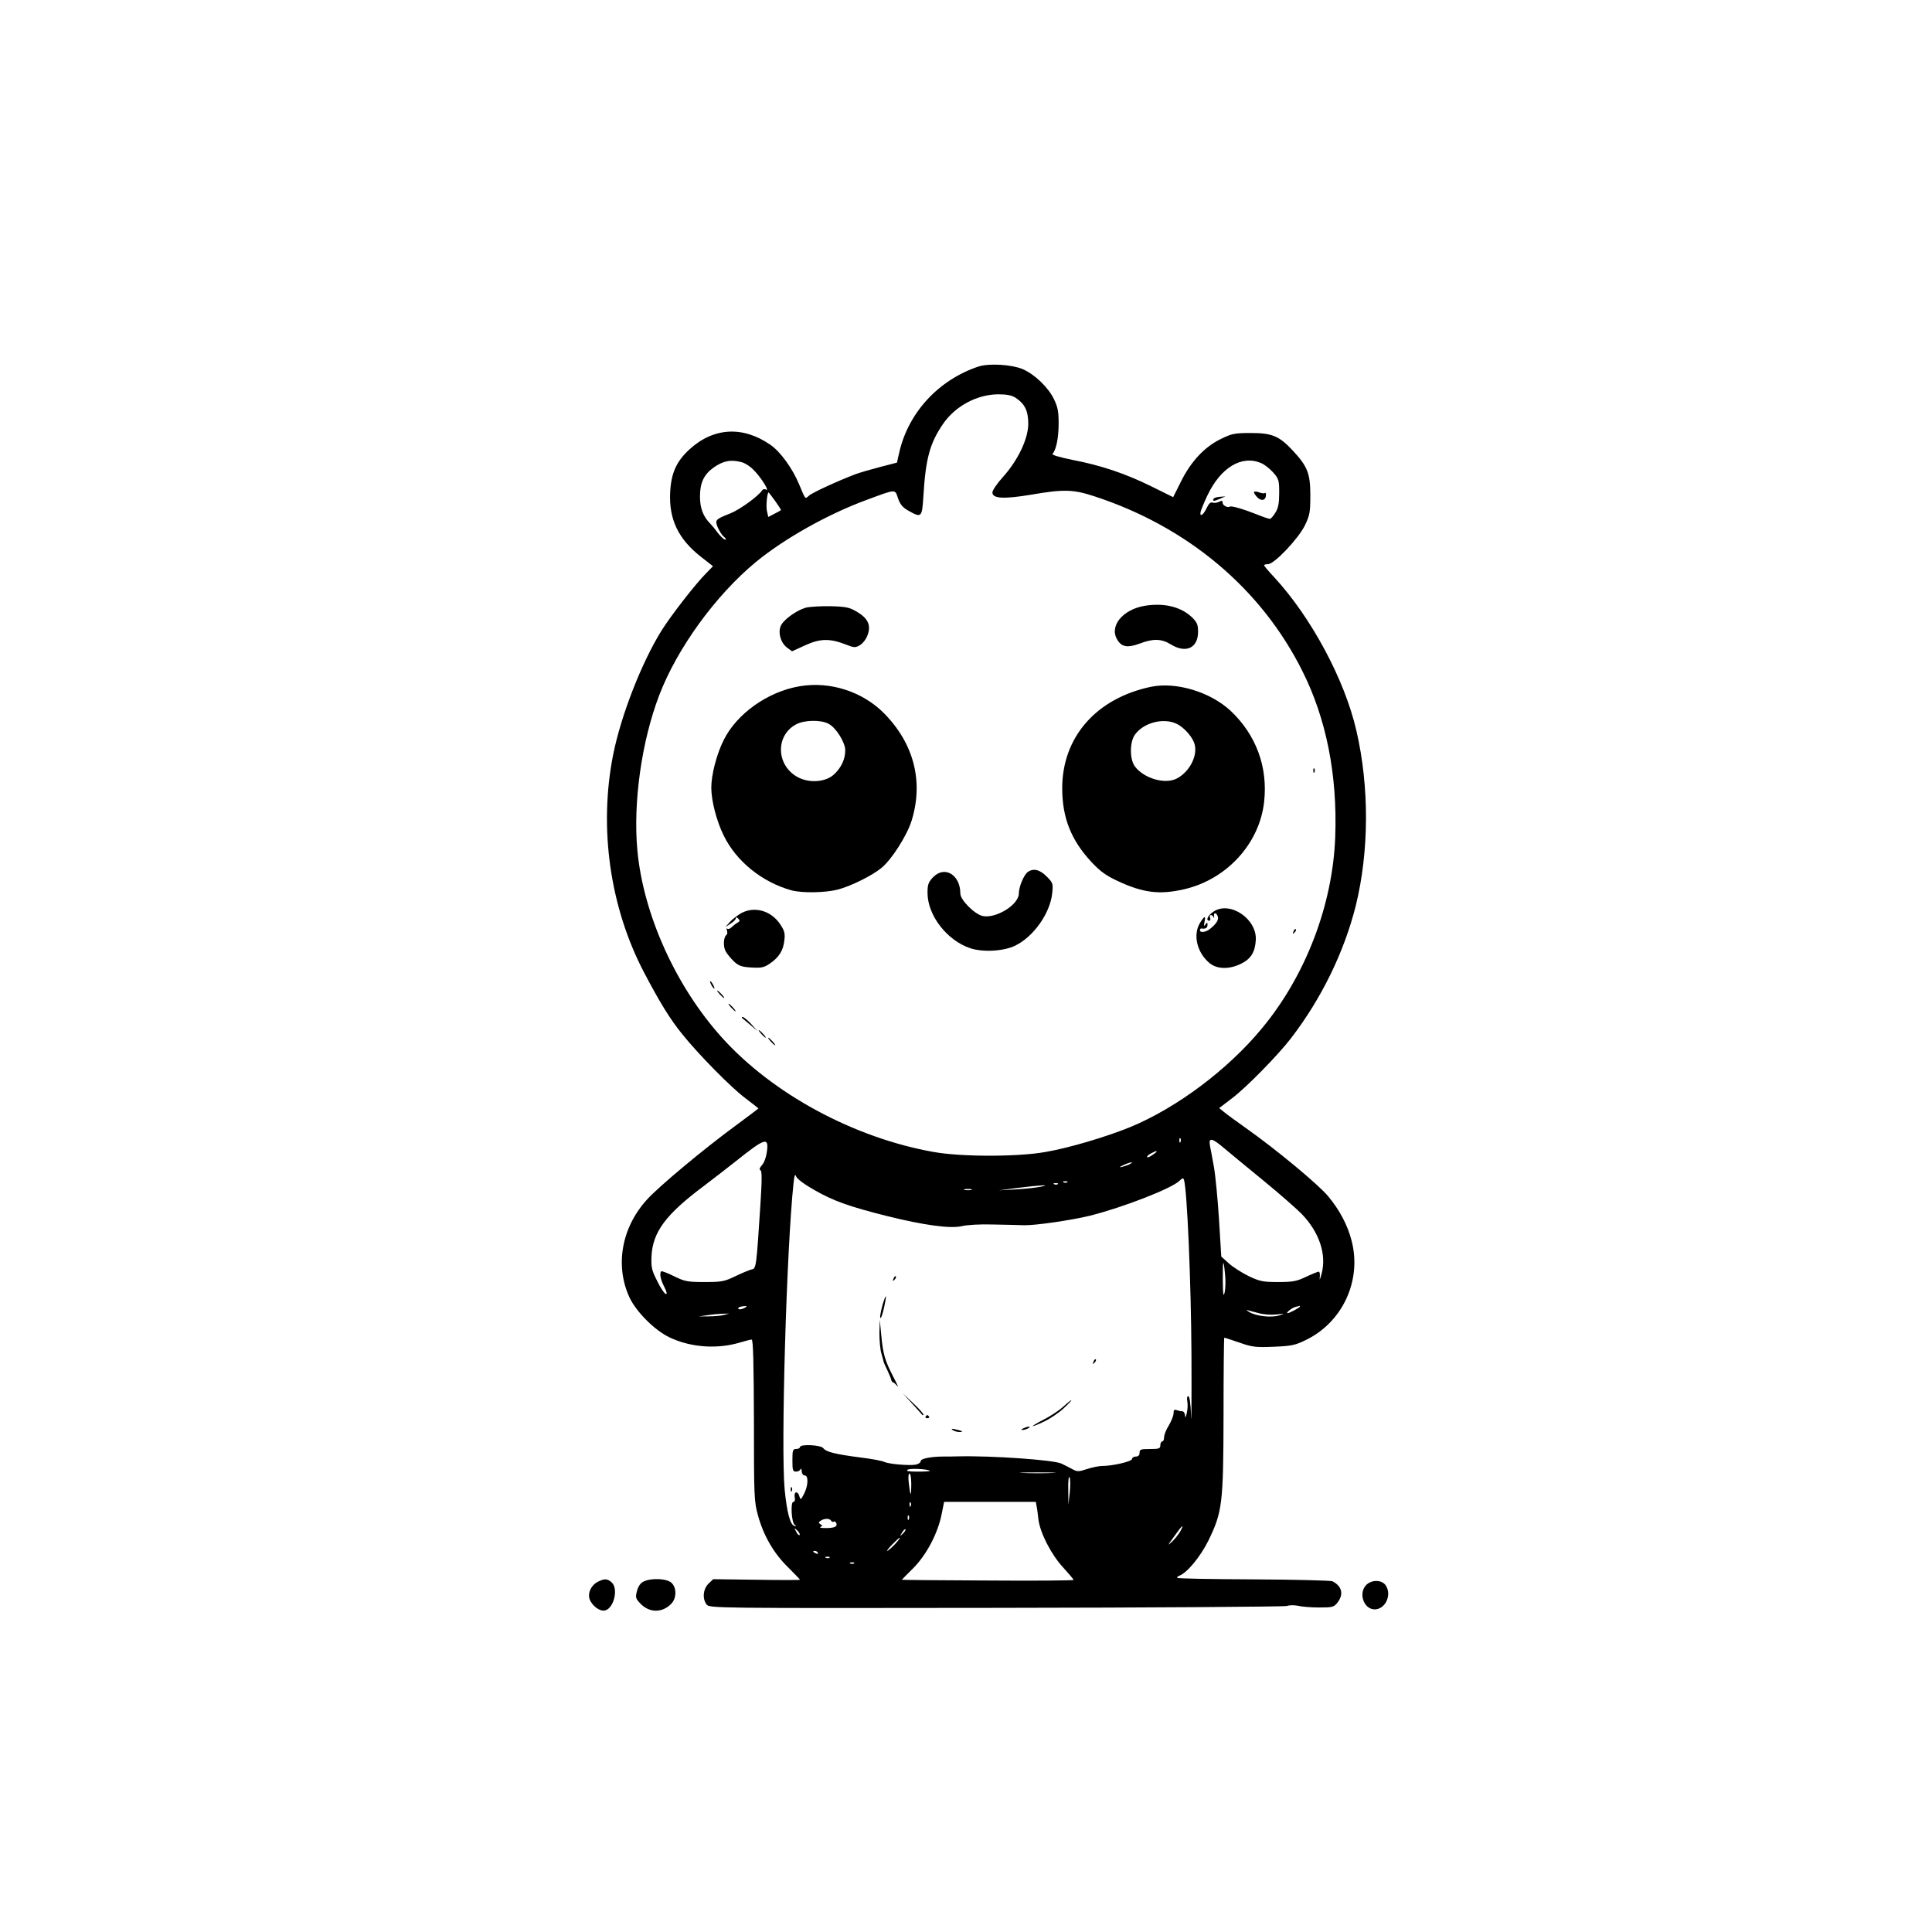 <?xml version="1.0" standalone="no"?>
<!DOCTYPE svg PUBLIC "-//W3C//DTD SVG 20010904//EN"
 "http://www.w3.org/TR/2001/REC-SVG-20010904/DTD/svg10.dtd">
<svg version="1.0" xmlns="http://www.w3.org/2000/svg"
 width="1024pt" height="1024pt" viewBox="0 0 1024 1024"
 preserveAspectRatio="xMidYMid meet">

<g transform="translate(0,1024) scale(0.1,-0.1)"
fill="#000000" stroke="none">
<path d="M5185 8297 c-211 -71 -371 -244 -419 -456 l-12 -53 -89 -23 c-50 -13
-108 -30 -130 -38 -92 -35 -230 -98 -247 -114 -22 -19 -17 -24 -53 61 -35 84
-99 172 -151 208 -147 102 -303 93 -431 -25 -68 -63 -96 -125 -101 -227 -7
-142 43 -247 163 -341 l64 -50 -35 -36 c-57 -57 -186 -223 -237 -304 -106
-170 -215 -449 -257 -658 -77 -388 -18 -809 164 -1156 84 -160 138 -247 201
-325 88 -110 263 -287 336 -341 38 -29 69 -53 69 -54 0 -1 -55 -42 -121 -91
-169 -124 -404 -320 -468 -390 -137 -149 -173 -352 -94 -522 37 -77 134 -174
213 -211 112 -53 252 -63 374 -26 27 8 54 15 60 15 8 0 11 -126 12 -428 0
-407 1 -431 22 -506 30 -107 83 -199 159 -273 35 -35 63 -64 63 -66 0 -2 -104
-2 -230 0 l-230 3 -25 -24 c-29 -29 -33 -80 -10 -110 15 -20 40 -20 1534 -18
835 1 1529 6 1542 10 13 5 39 5 59 1 19 -5 70 -9 112 -9 71 0 78 2 97 26 34
44 24 87 -27 113 -9 4 -197 9 -417 10 -219 1 -402 4 -405 8 -3 3 2 8 10 11 41
15 111 99 154 185 75 154 80 196 81 669 0 225 2 408 4 408 3 0 39 -12 80 -26
68 -24 87 -26 183 -22 95 4 113 8 172 37 193 95 294 315 240 524 -21 83 -64
164 -124 236 -52 63 -279 251 -435 361 -49 35 -102 73 -116 85 l-27 22 68 52
c77 58 242 227 311 316 163 212 283 458 345 705 71 289 72 631 3 928 -62 270
-240 601 -435 812 -30 32 -54 60 -54 64 0 3 10 6 21 6 33 0 160 134 195 205
26 54 29 70 29 160 0 116 -15 153 -93 237 -72 77 -109 93 -222 93 -88 0 -101
-3 -162 -33 -85 -42 -157 -119 -210 -227 l-40 -80 -115 57 c-138 68 -268 112
-421 141 -72 15 -109 26 -103 32 19 21 32 85 32 160 0 63 -4 86 -25 130 -31
63 -100 129 -164 158 -58 25 -180 33 -237 14z m199 -166 c48 -32 66 -69 66
-137 0 -79 -54 -193 -134 -282 -31 -34 -56 -71 -56 -82 0 -33 60 -36 205 -12
173 30 224 28 334 -8 494 -161 885 -489 1103 -925 128 -254 187 -554 175 -880
-13 -361 -157 -737 -389 -1016 -180 -218 -451 -421 -698 -523 -128 -52 -322
-110 -450 -132 -147 -26 -443 -26 -590 0 -424 75 -855 308 -1124 607 -245 272
-417 654 -448 994 -23 253 23 577 116 820 95 249 299 530 512 706 152 125 384
255 589 330 157 58 148 58 165 7 11 -32 25 -48 55 -65 69 -39 72 -36 79 75 12
201 34 283 105 386 65 94 179 155 291 156 47 0 73 -5 94 -19z m-1452 -341 c21
-6 51 -27 71 -50 38 -41 77 -107 57 -95 -7 4 -15 3 -19 -2 -19 -31 -121 -105
-170 -124 -81 -32 -83 -35 -66 -76 9 -20 23 -42 33 -49 9 -7 12 -14 6 -14 -7
0 -23 15 -38 34 -14 19 -32 41 -40 49 -39 39 -56 83 -56 146 0 72 21 116 71
152 52 37 93 45 151 29z m2751 -4 c18 -7 47 -30 65 -50 30 -34 32 -42 32 -109
0 -54 -5 -80 -20 -104 -11 -18 -24 -33 -29 -33 -6 0 -34 9 -63 21 -75 30 -140
49 -149 44 -13 -8 -39 6 -39 21 0 11 -4 12 -19 4 -11 -5 -26 -7 -34 -4 -11 4
-21 -6 -32 -30 -19 -40 -40 -49 -30 -13 4 12 19 49 35 82 70 147 181 214 283
171z m-2574 -202 c18 -25 32 -47 30 -48 -2 -2 -18 -11 -36 -20 l-31 -16 -7 31
c-6 26 1 99 9 99 1 0 17 -21 35 -46z m2148 -3396 c-3 -8 -6 -5 -6 6 -1 11 2
17 5 13 3 -3 4 -12 1 -19z m234 -36 c31 -26 123 -102 205 -169 82 -67 172
-146 201 -175 95 -97 135 -216 108 -318 -8 -30 -12 -40 -10 -22 2 17 0 32 -5
32 -5 0 -35 -12 -67 -27 -50 -24 -70 -28 -148 -28 -80 0 -97 3 -156 31 -37 18
-84 48 -106 68 l-40 36 -12 197 c-7 109 -19 234 -27 278 -8 44 -17 95 -21 113
-8 45 10 42 78 -16z m-2426 -14 c-4 -31 -15 -62 -27 -74 -12 -14 -15 -23 -8
-26 9 -3 9 -49 0 -188 -21 -322 -22 -334 -45 -338 -11 -2 -49 -18 -85 -35 -60
-29 -73 -32 -165 -32 -92 0 -106 3 -163 31 -34 17 -64 28 -67 26 -11 -11 -4
-44 16 -83 14 -28 16 -40 7 -37 -7 2 -28 33 -45 69 -29 56 -32 72 -30 129 6
130 75 223 280 376 56 43 132 101 168 130 154 123 174 129 164 52z m2065 -2
c0 -2 -11 -11 -25 -20 -14 -9 -25 -13 -25 -8 0 5 10 14 23 20 27 13 27 13 27
8z m-140 -65 c-8 -5 -26 -11 -40 -15 -21 -5 -20 -3 5 9 32 15 60 20 35 6z
m-1671 -140 c101 -57 182 -86 381 -136 197 -49 337 -68 397 -54 27 7 99 11
163 9 63 -1 140 -3 170 -4 60 -1 251 27 345 50 179 45 436 145 477 186 14 14
20 15 23 6 17 -50 38 -544 40 -928 1 -239 0 -387 -2 -327 -2 68 -8 107 -15
107 -6 0 -8 -11 -5 -27 3 -16 2 -44 -3 -63 -5 -24 -8 -28 -9 -12 -1 12 -7 22
-15 22 -8 0 -21 3 -30 6 -12 5 -16 0 -16 -17 0 -13 -12 -42 -25 -64 -14 -22
-25 -50 -25 -62 0 -13 -4 -23 -10 -23 -5 0 -10 -9 -10 -20 0 -18 -7 -20 -55
-20 -48 0 -55 -2 -55 -20 0 -13 -7 -20 -20 -20 -11 0 -20 -6 -20 -13 0 -13
-103 -37 -159 -37 -16 0 -51 -7 -79 -16 -45 -15 -52 -15 -78 -1 -16 9 -42 22
-59 30 -42 19 -364 42 -545 38 -25 -1 -61 -1 -80 -1 -65 0 -120 -11 -120 -24
0 -8 -12 -16 -27 -19 -35 -6 -143 3 -167 15 -10 5 -66 16 -125 23 -131 17
-182 29 -197 49 -13 18 -124 23 -124 6 0 -5 -9 -10 -20 -10 -18 0 -20 -7 -20
-60 0 -52 2 -60 19 -60 11 0 22 6 24 13 3 6 6 2 6 -10 1 -13 7 -23 16 -23 21
0 19 -56 -4 -99 -16 -31 -18 -32 -24 -12 -8 30 -30 27 -25 -4 3 -15 1 -25 -7
-25 -16 0 -10 -110 7 -122 10 -8 10 -9 -1 -6 -23 6 -40 71 -52 192 -21 218 10
1282 47 1626 5 43 8 50 14 34 5 -13 46 -43 99 -73z m1338 43 c-3 -3 -12 -4
-19 -1 -8 3 -5 6 6 6 11 1 17 -2 13 -5z m-50 -10 c-3 -3 -12 -4 -19 -1 -8 3
-5 6 6 6 11 1 17 -2 13 -5z m-92 -14 c-22 -5 -80 -11 -130 -14 l-90 -5 100 13
c118 15 183 18 120 6z m-367 -17 c-10 -2 -26 -2 -35 0 -10 3 -2 5 17 5 19 0
27 -2 18 -5z m1345 -448 c4 -33 2 -76 -2 -95 -7 -27 -9 -13 -10 64 -1 110 4
122 12 31z m-2543 -175 c-18 -12 -43 -13 -36 -2 2 4 15 8 28 9 18 2 19 0 8 -7z
m2940 5 c0 -5 -55 -35 -65 -35 -13 0 22 28 41 33 10 2 20 5 22 6 1 0 2 -1 2
-4z m-218 -35 c23 -7 65 -10 93 -7 46 5 48 5 15 -5 -43 -13 -120 -4 -157 17
-15 9 -20 14 -11 11 9 -3 36 -10 60 -16z m-2837 -10 c-16 -4 -52 -7 -80 -7
l-50 0 50 7 c28 4 64 7 80 7 l30 1 -30 -8z m1094 -826 c2 -2 -27 -4 -65 -4
-48 0 -64 3 -54 10 14 9 109 4 119 -6z m649 -11 c-43 -2 -113 -2 -155 0 -43 1
-8 3 77 3 85 0 120 -2 78 -3z m-748 -60 c0 -68 -5 -67 -13 5 -4 30 -2 52 3 52
6 0 10 -25 10 -57z m840 -43 l-7 -65 -1 80 c-1 45 2 73 7 65 4 -8 5 -44 1 -80z
m-843 -72 c-3 -8 -6 -5 -6 6 -1 11 2 17 5 13 3 -3 4 -12 1 -19z m667 0 c3 -13
7 -45 10 -72 9 -71 68 -186 131 -254 30 -33 55 -62 55 -66 0 -3 -205 -5 -455
-3 -250 1 -455 3 -455 4 0 1 27 28 60 61 70 70 131 185 151 287 l13 65 243 0
243 0 4 -22z m-677 -70 c-3 -8 -6 -5 -6 6 -1 11 2 17 5 13 3 -3 4 -12 1 -19z
m-412 -8 c4 -6 10 -8 15 -5 4 3 10 -1 13 -9 7 -18 -14 -26 -61 -25 -20 0 -31
3 -23 6 11 5 11 7 0 14 -12 8 -11 11 1 19 20 13 47 13 55 0z m1848 -61 c-10
-16 -29 -40 -43 -52 -22 -20 -22 -19 5 18 41 57 47 65 52 65 2 0 -4 -14 -14
-31z m-2015 -15 c-4 -3 -12 5 -18 18 -12 22 -12 22 6 6 10 -10 15 -20 12 -24z
m548 8 c-17 -16 -18 -16 -5 5 7 12 15 20 18 17 3 -2 -3 -12 -13 -22z m-27 -39
c-18 -23 -51 -53 -57 -53 -3 0 9 16 28 35 36 37 52 47 29 18z m-424 -63 c3 -6
-1 -7 -9 -4 -18 7 -21 14 -7 14 6 0 13 -4 16 -10z m62 -26 c-3 -3 -12 -4 -19
-1 -8 3 -5 6 6 6 11 1 17 -2 13 -5z m130 -30 c-3 -3 -12 -4 -19 -1 -8 3 -5 6
6 6 11 1 17 -2 13 -5z"/>
<path d="M6073 7030 c-123 -18 -198 -111 -149 -184 23 -36 54 -40 117 -17 70
27 115 26 164 -4 80 -50 145 -20 145 66 0 38 -5 50 -32 77 -58 55 -144 77
-245 62z"/>
<path d="M4270 7019 c-47 -14 -111 -59 -129 -91 -20 -35 -5 -94 31 -121 l26
-19 70 32 c79 36 130 37 215 4 43 -17 50 -18 74 -4 15 9 34 32 41 53 20 52 3
90 -57 125 -39 23 -58 27 -141 29 -52 1 -111 -3 -130 -8z"/>
<path d="M4240 6603 c-170 -28 -336 -146 -405 -287 -37 -74 -65 -183 -65 -251
0 -69 28 -177 66 -254 67 -137 204 -247 359 -290 56 -15 180 -13 245 4 70 18
184 75 232 115 54 44 134 170 159 248 65 207 14 409 -144 570 -114 116 -286
172 -447 145z m151 -199 c40 -20 89 -99 89 -141 0 -46 -21 -92 -59 -127 -43
-41 -128 -48 -189 -17 -118 60 -125 222 -12 282 43 23 130 25 171 3z"/>
<path d="M6101 6600 c-291 -61 -471 -267 -471 -538 0 -156 47 -275 155 -391
47 -50 77 -72 140 -101 133 -62 219 -73 348 -44 227 51 402 241 427 463 21
185 -42 356 -178 484 -108 100 -288 154 -421 127z m135 -196 c42 -20 90 -76
97 -114 13 -62 -31 -142 -95 -176 -63 -33 -175 0 -223 64 -28 38 -28 130 1
169 46 63 150 90 220 57z"/>
<path d="M6961 6154 c0 -11 3 -14 6 -6 3 7 2 16 -1 19 -3 4 -6 -2 -5 -13z"/>
<path d="M5447 5618 c-21 -16 -47 -79 -47 -114 0 -59 -121 -134 -192 -119 -43
10 -118 85 -118 119 0 100 -84 150 -145 86 -25 -27 -29 -38 -29 -85 2 -119
104 -250 227 -291 67 -22 177 -16 238 14 98 48 185 172 196 278 5 51 4 55 -30
89 -37 37 -71 44 -100 23z"/>
<path d="M6433 5409 c-31 -20 -45 -49 -23 -49 5 0 7 7 4 15 -4 8 -1 15 4 15 6
0 12 -6 15 -12 2 -7 3 -5 2 5 -4 22 11 22 19 1 7 -18 -5 -38 -39 -66 -22 -19
-55 -24 -55 -8 0 6 3 9 8 9 21 -4 32 3 32 19 0 15 -2 15 -11 2 -8 -12 -9 -9
-5 13 8 36 0 34 -24 -5 -38 -63 -16 -156 50 -212 41 -34 106 -35 170 -3 51 26
72 61 76 124 7 112 -136 209 -223 152z"/>
<path d="M3930 5401 c-19 -11 -46 -31 -60 -46 l-25 -28 28 18 c15 9 27 22 27
28 0 7 5 6 13 -2 10 -10 9 -14 -5 -22 -9 -5 -23 -16 -31 -24 -8 -8 -18 -11
-22 -7 -5 4 -5 -1 -2 -10 3 -10 2 -20 -2 -23 -16 -9 -19 -59 -6 -85 7 -14 27
-38 44 -55 26 -24 41 -30 94 -33 52 -3 67 0 96 20 49 33 72 69 78 122 5 38 1
53 -21 86 -48 73 -135 98 -206 61z"/>
<path d="M6856 5303 c-6 -14 -5 -15 5 -6 7 7 10 15 7 18 -3 3 -9 -2 -12 -12z"/>
<path d="M3770 5020 c6 -11 13 -20 16 -20 2 0 0 9 -6 20 -6 11 -13 20 -16 20
-2 0 0 -9 6 -20z"/>
<path d="M3815 4970 c10 -11 20 -20 23 -20 3 0 -3 9 -13 20 -10 11 -20 20 -23
20 -3 0 3 -9 13 -20z"/>
<path d="M3875 4900 c10 -11 20 -20 23 -20 3 0 -3 9 -13 20 -10 11 -20 20 -23
20 -3 0 3 -9 13 -20z"/>
<path d="M3936 4842 c5 -4 25 -21 44 -37 l35 -30 -34 38 c-19 20 -39 37 -45
37 -6 0 -6 -3 0 -8z"/>
<path d="M4035 4760 c10 -11 20 -20 23 -20 3 0 -3 9 -13 20 -10 11 -20 20 -23
20 -3 0 3 -9 13 -20z"/>
<path d="M4085 4720 c10 -11 20 -20 23 -20 3 0 -3 9 -13 20 -10 11 -20 20 -23
20 -3 0 3 -9 13 -20z"/>
<path d="M6647 7633 c-3 -3 4 -15 16 -28 23 -24 47 -17 47 13 0 8 -3 13 -6 9
-3 -3 -16 -2 -29 3 -13 5 -25 6 -28 3z"/>
<path d="M6433 7597 c-9 -14 1 -15 32 -1 l30 13 -28 -2 c-16 -1 -31 -5 -34
-10z"/>
<path d="M4736 3463 c-6 -14 -5 -15 5 -6 7 7 10 15 7 18 -3 3 -9 -2 -12 -12z"/>
<path d="M4679 3329 c-14 -51 -18 -82 -10 -73 8 7 30 108 26 113 -2 1 -9 -17
-16 -40z"/>
<path d="M4661 3175 c0 -38 4 -88 11 -110 6 -22 12 -42 12 -45 1 -3 9 -22 20
-44 10 -21 19 -44 20 -50 1 -6 5 -12 10 -13 4 -1 14 -10 22 -20 8 -10 -1 11
-20 47 -45 86 -56 123 -65 222 l-8 83 -2 -70z"/>
<path d="M5796 3023 c-6 -14 -5 -15 5 -6 7 7 10 15 7 18 -3 3 -9 -2 -12 -12z"/>
<path d="M4835 2800 c28 -30 51 -57 53 -59 1 -2 4 -2 7 0 2 3 -21 30 -53 60
l-57 54 50 -55z"/>
<path d="M5635 2784 c-22 -20 -69 -51 -105 -69 -77 -40 -73 -46 5 -9 30 14 76
45 102 69 57 53 55 60 -2 9z"/>
<path d="M4906 2732 c-3 -5 1 -9 9 -9 8 0 12 4 9 9 -3 4 -7 8 -9 8 -2 0 -6 -4
-9 -8z"/>
<path d="M5425 2670 c-13 -6 -15 -9 -5 -9 8 0 22 4 30 9 18 12 2 12 -25 0z"/>
<path d="M5050 2660 c8 -5 24 -10 34 -10 26 0 18 6 -19 14 -22 5 -26 4 -15 -4z"/>
<path d="M4191 2344 c0 -11 3 -14 6 -6 3 7 2 16 -1 19 -3 4 -6 -2 -5 -13z"/>
<path d="M3170 1857 c-37 -18 -56 -60 -45 -93 14 -37 57 -68 84 -59 46 14 69
116 33 148 -22 20 -38 21 -72 4z"/>
<path d="M3410 1857 c-16 -8 -28 -26 -34 -50 -9 -34 -7 -40 19 -67 48 -50 117
-49 164 1 27 29 28 82 1 109 -24 24 -109 28 -150 7z"/>
<path d="M7240 1838 c-41 -44 -11 -128 46 -128 57 0 93 78 58 128 -21 30 -76
30 -104 0z"/>
</g>
</svg>
